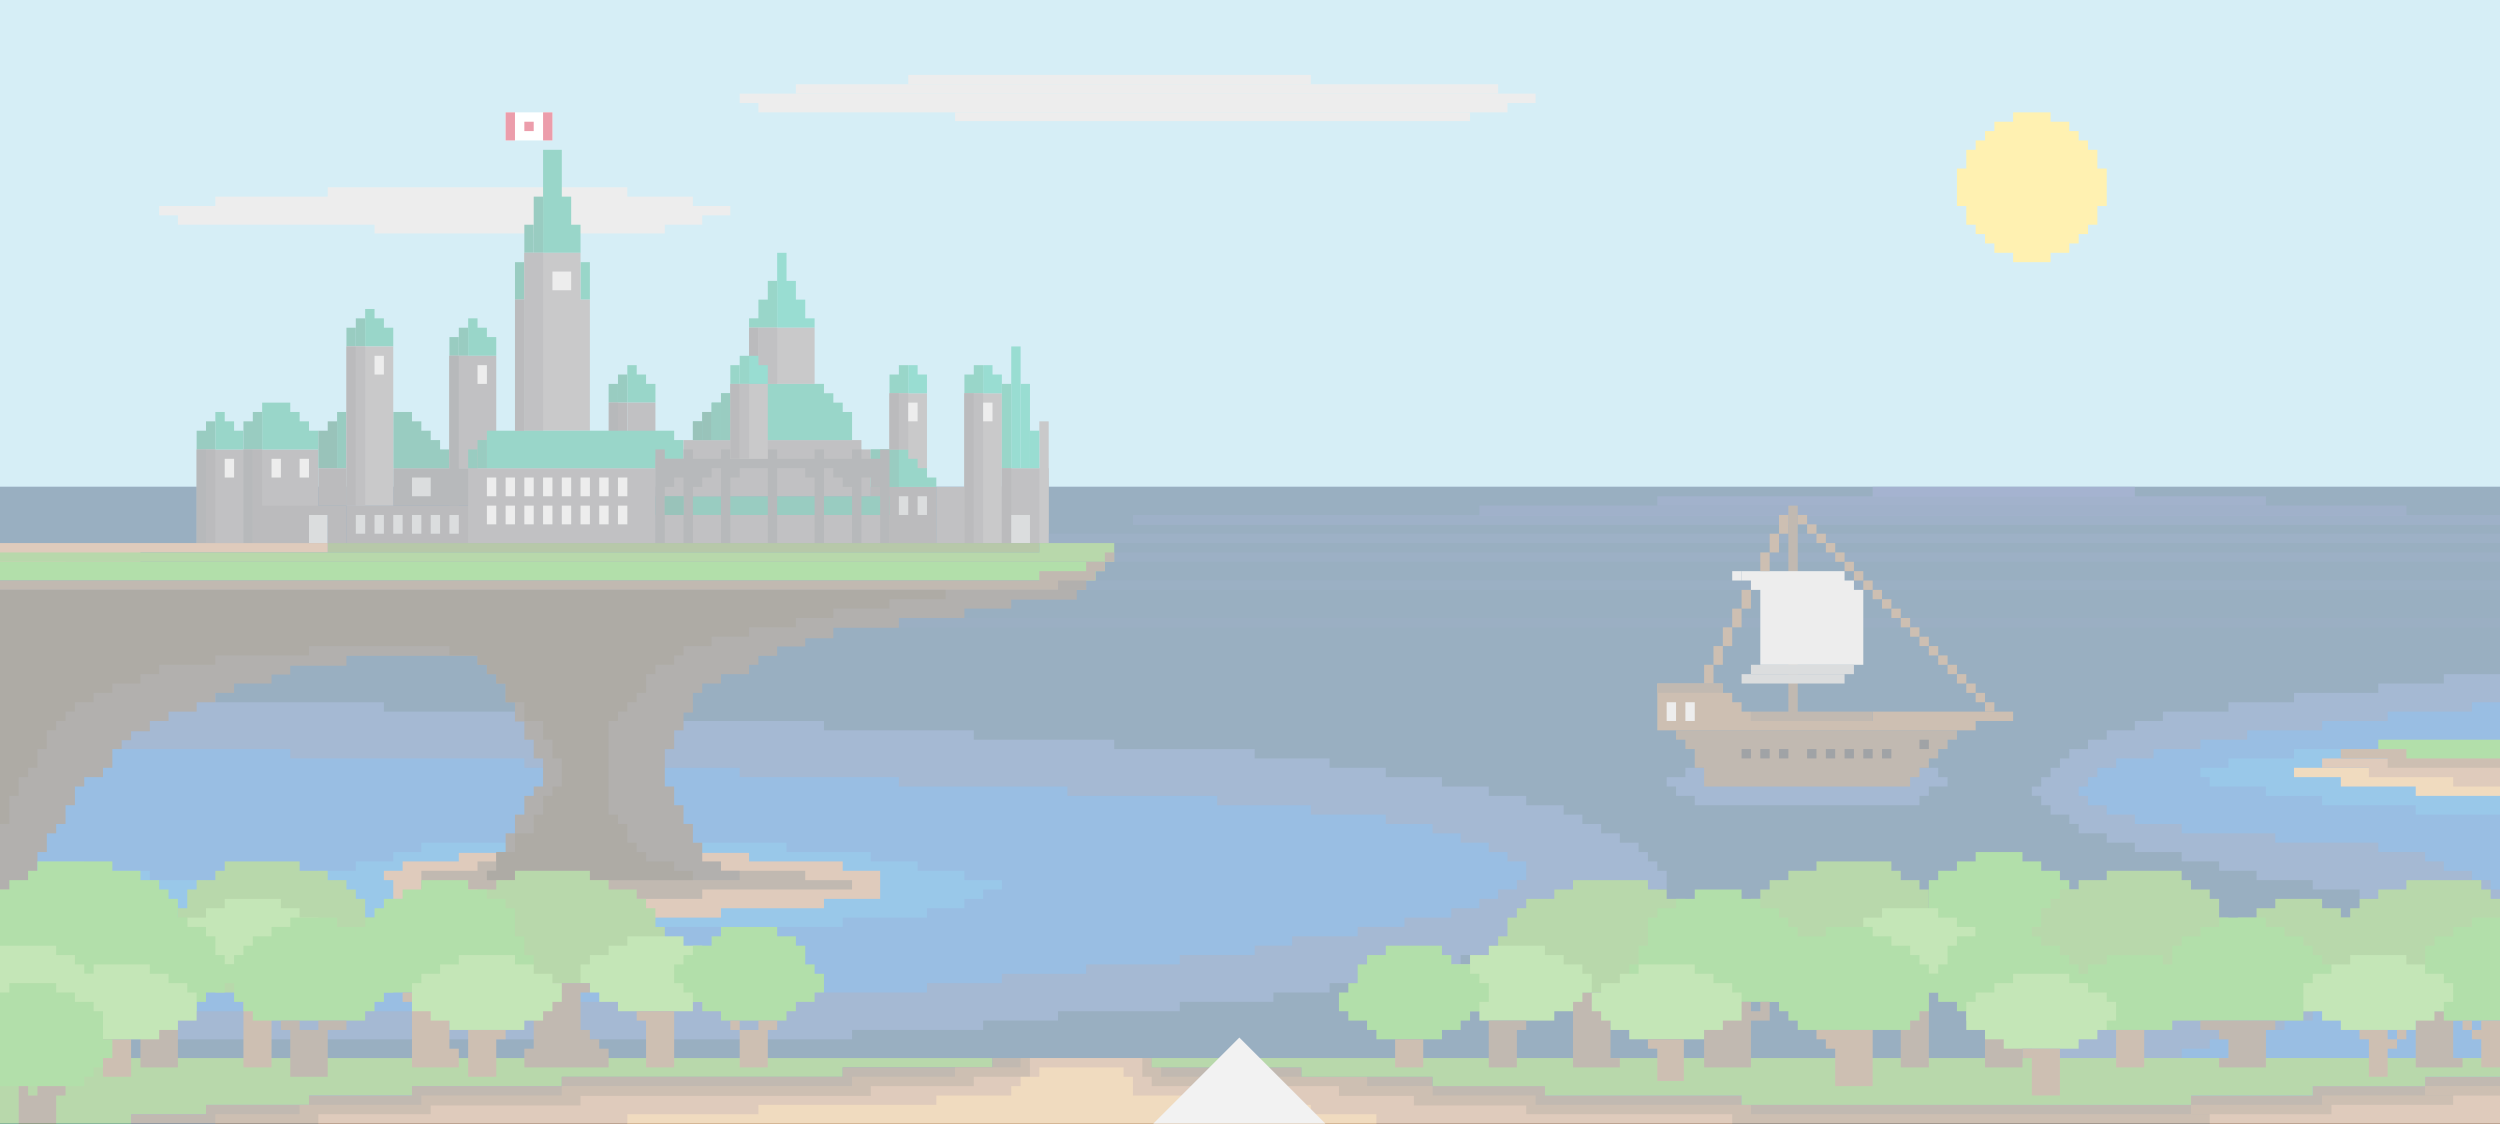 <?xml version="1.0" encoding="utf-8"?>
<!-- Generator: Adobe Illustrator 19.2.1, SVG Export Plug-In . SVG Version: 6.00 Build 0)  -->
<svg version="1.1" id="Layer_1" xmlns="http://www.w3.org/2000/svg" xmlns:xlink="http://www.w3.org/1999/xlink" x="0px" y="0px"
	 viewBox="0 0 2403 1080" style="enable-background:new 0 0 2403 1080;" xml:space="preserve">
<rect x="0" y="0" width="2403" height="1080" fill="#808080" stroke="none"/>
<style type="text/css">
	.st0{display:none;opacity:0.7;}
	.st1{fill:#98D5E9;}
	.st2{fill:#D1D3D3;}
	.st3{fill:#005CB9;}
	.st4{fill:#1D4F90;}
	.st5{fill:#0075C9;}
	.st6{fill:#003764;}
	.st7{fill:#B07C57;}
	.st8{fill:#65513C;}
	.st9{fill:#55565A;}
	.st10{fill:#646569;}
	.st11{fill:#77777A;}
	.st12{fill:#4B4F54;}
	.st13{fill:#008065;}
	.st14{fill:#009877;}
	.st15{fill:#00A98F;}
	.st16{fill:#006852;}
	.st17{fill:#A4A9AD;}
	.st18{fill:#4A7628;}
	.st19{fill:#3FAE2A;}
	.st20{fill:#4E9D2D;}
	.st21{fill:#3E3935;}
	.st22{fill:#342E1F;}
	.st23{fill:#D9A460;}
	.st24{fill:#83603F;}
	.st25{fill:#FFFFFF;}
	.st26{fill:#CF0A2C;}
	.st27{opacity:0.35;fill:#1E428A;enable-background:new    ;}
	.st28{opacity:0.25;fill:#1E428A;enable-background:new    ;}
	.st29{opacity:0.2;fill:#1E428A;enable-background:new    ;}
	.st30{opacity:0.15;fill:#1E428A;enable-background:new    ;}
	.st31{opacity:0.45;fill:#1E428A;enable-background:new    ;}
	.st32{opacity:0.6;fill:#1E428A;enable-background:new    ;}
	.st33{opacity:0.75;fill:#1E428A;enable-background:new    ;}
	.st34{fill:#1E428A;}
	.st35{fill:#111820;}
	.st36{fill:#FEDD3D;}
	.st37{fill:#6CC04A;}
	.st38{opacity:0.6;fill:#FFFFFF;enable-background:new    ;}
	.st39{display:none;fill:url(#SVGID_1_);}
	.st40{fill:#F2F2F2;}
</style>
<g id="Layer_2" class="st0">
</g>
<g id="Mid_ground">
	<rect class="st1" width="2403" height="468"/>
	<polygon class="st2" points="666,198 666,189 603,189 603,180 315,180 315,189 207,189 207,198 153,198 153,207 171,207 171,216 
		360,216 360,224.4 639,224.4 639,216 675,216 675,207 702,207 702,198 	"/>
	<rect y="468" class="st3" width="2403" height="612"/>
	<polygon class="st4" points="0,468 0,648 108,648 108,711 117,711 117,720 279,720 279,729 504,729 504,738 711,738 711,747 
		864,747 864,756 1026,756 1026,765 1170,765 1170,774 1260,774 1260,783 1332,783 1332,792 1377,792 1377,801 1404,801 1404,810 
		1431,810 1431,819 1449,819 1449,828 1467,828 1467,837 1467,837 1467,846 1458,846 1458,855 1440,855 1440,864 1422,864 1422,873 
		1395,873 1395,882 1350,882 1350,891 1305,891 1305,900 1242,900 1242,909 1206,909 1206,918 1134,918 1134,927 1044,927 1044,936 
		963,936 963,945 891,945 891,954 702,954 702,963 468,963 468,972 65.1,972 36,1026 945,1026 945,1035 945,1044 945,1053 945,1062 
		945,1071 1116,1071 1125,1071 1701,1071 1917,1071 1917,1062 1953,1062 1953,1053 1989,1053 1989,1044 2025,1044 2025,1035 
		2052,1035 2052,1026 2079,1026 2079,1017 2097,1017 2097,1008 2106,1008 2124,1008 2124,999 2133,999 2160,999 2160,990 2196,990 
		2196,981 2223,981 2223,972 2268,972 2268,963 2295,963 2295,954 2322,954 2322,945 2349,945 2349,936 2358,936 2385,936 2385,927 
		2403,927 2403,891 2403,882 2403,873 2403,855 2394,855 2394,846 2376,846 2376,837 2349,837 2349,828 2331,828 2331,819 2286,819 
		2286,810 2187,810 2187,801 2097,801 2097,792 2052,792 2052,783 2025,783 2025,774 2007,774 2007,765 1998,765 1998,756 2007,756 
		2007,747 2016,747 2016,738 2034,738 2034,729 2070,729 2070,720 2115,720 2115,711 2160,711 2160,702 2232,702 2232,693 2295,693 
		2295,684 2376,684 2376,675 2403,675 2403,666 2403,657 2403,648 2403,468 	"/>
	<polygon class="st5" points="927,846 927,837 882,837 882,828 837,828 837,819 756,819 756,810 405,810 405,819 378,819 378,828 
		342,828 342,837 306,837 306,846 252,846 252,855 198,855 198,846 144,846 144,837 81,837 81,828 18,828 18,837 72,837 72,846 
		126,846 126,855 153,855 153,864 144,864 144,873 117,873 117,882 0,882 0,891 -9,891 -9,900 108,900 108,891 162,891 162,882 
		216,882 216,873 279,873 279,882 360,882 360,891 810,891 810,882 891,882 891,873 927,873 927,864 945,864 945,855 963,855 
		963,846 	"/>
	<polygon class="st6" points="2286,468 1836,468 756,468 675,468 0,468 0,639 216,639 216,648 207,648 207,666 207,666 207,675 
		369,675 369,684 567,684 567,693 792,693 792,702 936,702 936,711 1071,711 1071,720 1206,720 1206,729 1278,729 1278,738 
		1332,738 1332,747 1386,747 1386,756 1431,756 1431,765 1467,765 1467,774 1503,774 1503,783 1521,783 1521,792 1539,792 1539,801 
		1557,801 1557,810 1575,810 1575,819 1584,819 1584,828 1593,828 1593,837 1602,837 1602,855 1593,855 1593,864 1584,864 1584,873 
		1557,873 1557,882 1548,882 1521,882 1521,891 1512,891 1494,891 1494,900 1458,900 1458,909 1431,909 1431,918 1404,918 1404,927 
		1368,927 1368,936 1341,936 1341,945 1278,945 1278,954 1224,954 1224,963 1134,963 1134,972 1017,972 1017,981 945,981 945,990 
		819,990 819,999 0,999 0,1044 1800,1044 1818,1044 1872,1044 1872,1035 1899,1035 1899,1026 1926,1026 1926,1017 1944,1017 
		1944,1008 1953,1008 1953,999 1980,999 1980,990 2007,990 2007,981 2043,981 2043,972 2070,972 2070,963 2106,963 2106,954 
		2160,954 2160,945 2187,945 2187,936 2214,936 2214,927 2259,927 2259,918 2286,918 2286,909 2322,909 2322,900 2340,900 2340,882 
		2313,882 2313,873 2286,873 2286,864 2268,864 2268,855 2223,855 2223,846 2169,846 2169,837 2133,837 2133,828 2097,828 2097,819 
		2052,819 2052,810 2025,810 2025,801 1998,801 1998,792 1989,792 1989,783 1971,783 1971,774 1962,774 1962,765 1953,765 1953,756 
		1962,756 1962,747 1971,747 1971,738 1980,738 1980,729 1989,729 1989,720 2007,720 2007,711 2025,711 2025,702 2052,702 2052,693 
		2079,693 2079,684 2142,684 2142,675 2205,675 2205,666 2286,666 2286,657 2349,657 2349,648 2403,648 2403,468 	"/>
	<polygon class="st7" points="810,837 810,828 720,828 720,819.8 441,819.8 441,828 387,828 387,837 369,837 369,846 378,846 
		378,864 396,864 396,873 450,873 450,882 693,882 693,873 792,873 792,864 846,864 846,837 	"/>
	<polygon class="st7" points="126,855 126,846 72,846 72,837 36,837 0,855 0,864 0,873 0,882 117,882 117,873 144,873 144,864 
		153,864 153,855 	"/>
	<polygon class="st8" points="54,854.7 54,846 36,846 36,854.7 0,854.7 0,864 0,873 72,873 72,864 108,864 108,854.7 	"/>
	<polygon class="st8" points="774,837 477,837 477,828 459,828 459,837 405,837 405,855 459,855 459,864 675,864 675,855 819,855 
		819,846 774,846 	"/>
	<g>
		<rect x="837" y="468" class="st9" width="63" height="54"/>
		<rect x="900" y="468" class="st10" width="63" height="54"/>
		<rect x="927" y="378" class="st11" width="36" height="144"/>
		<rect x="963" y="450" class="st10" width="45" height="72"/>
		<rect x="999" y="405" class="st11" width="9" height="117"/>
		<rect x="630" y="495" class="st10" width="225" height="27"/>
		<rect x="378" y="450" class="st12" width="81" height="36"/>
		<rect x="630" y="477" class="st13" width="225" height="18"/>
		<rect x="630" y="495" class="st10" width="63" height="27"/>
		<rect x="630" y="450" class="st10" width="63" height="27"/>
		<rect x="189" y="432" class="st10" width="117" height="90"/>
		<polygon class="st14" points="621,369 621,360 612,360 612,351 603,351 603,387 612,387 621,387 630,387 630,369 		"/>
		<rect x="594" y="360" class="st13" width="9" height="27"/>
		<rect x="585" y="369" class="st13" width="9" height="18"/>
		<polygon class="st15" points="774,306 774,288 765,288 765,270 756,270 756,243 747,243 747,315 756,315 765,315 774,315 783,315 
			783,306 		"/>
		<polygon class="st14" points="738,270 738,288 729,288 729,306 720,306 720,315 729,315 738,315 747,315 747,270 		"/>
		<rect x="585" y="387" class="st9" width="18" height="36"/>
		<rect x="603" y="387" class="st10" width="27" height="36"/>
		<rect x="585.8" y="387" class="st12" width="8.3" height="36"/>
		<polygon class="st14" points="549,216 549,189 540,189 540,144 522,144 522,243 540,243 542,243 549,243 558,243 558,216 		"/>
		<rect x="513" y="189" class="st13" width="9" height="54"/>
		<rect x="504" y="216" class="st13" width="9" height="27"/>
		<rect x="495" y="252" class="st13" width="9" height="36"/>
		<rect x="558" y="252" class="st14" width="9" height="36"/>
		<rect x="495" y="288" class="st9" width="9" height="126"/>
		<polygon class="st11" points="558,288 558,243 504,243 504,414 558,414 567,414 567,288 		"/>
		<rect x="504" y="243" class="st10" width="18" height="171"/>
		<rect x="531" y="261" class="st2" width="18" height="18"/>
		<polygon class="st14" points="468,324 468,315 459,315 459,306 450,306 450,342 459,342 468,342 477,342 477,324 		"/>
		<rect x="441" y="315" class="st13" width="9" height="27"/>
		<rect x="432" y="324" class="st13" width="9" height="18"/>
		<polygon class="st14" points="369,315 369,306 360,306 360,297 351,297 351,333 360,333 369,333 378,333 378,315 		"/>
		<rect x="342" y="306" class="st13" width="9" height="27"/>
		<rect x="333" y="315" class="st13" width="9" height="18"/>
		<polygon class="st14" points="225,414 225,405 216,405 216,396 207,396 207,432 216,432 225,432 234,432 234,414 		"/>
		<polygon class="st13" points="198,405 198,414 189,414 189,432 198,432 207,432 207,405 		"/>
		<polygon class="st14" points="297,414 297,405 288,405 288,396 279,396 279,387 252,387 252,432 279,432 288,432 297,432 306,432 
			306,414 		"/>
		<polygon class="st13" points="243,396 243,405 234,405 234,432 243,432 252,432 252,396 		"/>
		<polygon class="st13" points="423,432 423,423 414,423 414,414 405,414 405,405 396,405 396,396 378,396 378,450 396,450 405,450 
			414,450 423,450 432,450 432,432 		"/>
		<rect x="324" y="396" class="st13" width="9" height="54"/>
		<polygon class="st16" points="315,405 315,414 306,414 306,450 315,450 324,450 324,405 		"/>
		<rect x="432" y="342" class="st9" width="18" height="108"/>
		<rect x="333" y="486" class="st9" width="198" height="36"/>
		<rect x="432" y="342" class="st10" width="45" height="108"/>
		<rect x="450" y="450" class="st10" width="180" height="72"/>
		<rect x="459" y="423" class="st13" width="9" height="27"/>
		<polygon class="st14" points="648,423 648,414 468,414 468,450 648,450 657,450 657,423 		"/>
		<rect x="450" y="432" class="st13" width="9" height="18"/>
		<rect x="495" y="288" class="st9" width="9" height="126"/>
		<rect x="432" y="342" class="st12" width="9" height="144"/>
		<rect x="468" y="459" class="st2" width="9" height="18"/>
		<rect x="468" y="486" class="st2" width="9" height="18"/>
		<rect x="486" y="459" class="st2" width="9" height="18"/>
		<rect x="486" y="486" class="st2" width="9" height="18"/>
		<rect x="504" y="459" class="st2" width="9" height="18"/>
		<rect x="504" y="486" class="st2" width="9" height="18"/>
		<rect x="522" y="459" class="st2" width="9" height="18"/>
		<rect x="522" y="486" class="st2" width="9" height="18"/>
		<rect x="540" y="459" class="st2" width="9" height="18"/>
		<rect x="540" y="486" class="st2" width="9" height="18"/>
		<rect x="558" y="459" class="st2" width="9" height="18"/>
		<rect x="558" y="486" class="st2" width="9" height="18"/>
		<rect x="342" y="495" class="st17" width="9" height="18"/>
		<rect x="360" y="495" class="st17" width="9" height="18"/>
		<rect x="378" y="495" class="st17" width="9" height="18"/>
		<rect x="396" y="495" class="st17" width="9" height="18"/>
		<rect x="414" y="495" class="st17" width="9" height="18"/>
		<rect x="432" y="495" class="st17" width="9" height="18"/>
		<rect x="576" y="459" class="st2" width="9" height="18"/>
		<rect x="576" y="486" class="st2" width="9" height="18"/>
		<rect x="594" y="459" class="st2" width="9" height="18"/>
		<rect x="594" y="486" class="st2" width="9" height="18"/>
		<rect x="333" y="333" class="st11" width="45" height="153"/>
		<rect x="342" y="333" class="st10" width="9" height="153"/>
		<rect x="333" y="333" class="st9" width="9" height="153"/>
		<rect x="396" y="459" class="st17" width="18" height="18"/>
		<rect x="306" y="450" class="st9" width="27" height="36"/>
		<rect x="855" y="378" class="st11" width="36" height="81"/>
		<rect x="297" y="495" class="st17" width="18" height="27"/>
		<rect x="234" y="432" class="st12" width="9" height="90"/>
		<polygon class="st10" points="828,432 828,423 657,423 657,441 630,441 630,477 837,477 837,432 		"/>
		<polygon class="st9" points="315,486 297,486 252,486 252,432 243,432 243,522 252,522 297,522 297,495 315,495 315,522 333,522 
			333,486 		"/>
		<polygon class="st14" points="891,459 891,450 882,450 882,441 873,441 873,432 837,432 837,468 873,468 882,468 891,468 900,468 
			900,459 		"/>
		<rect x="837" y="432" class="st13" width="27" height="36"/>
		<rect x="189" y="432" class="st12" width="9" height="90"/>
		<rect x="198" y="432" class="st9" width="9" height="90"/>
		<polygon class="st12" points="846,432 846,441 828,441 828,432 819,432 819,441 792,441 792,432 783,432 783,441 747,441 747,432 
			738,432 738,441 702,441 702,432 693,432 693,441 666,441 666,432 657,432 657,441 639,441 639,432 630,432 630,441 630,450 
			630,522 639,522 639,468 648,468 648,459 657,459 657,522 666,522 666,468 675,468 675,459 684,459 684,450 693,450 693,522 
			702,522 702,459 711,459 711,450 738,450 738,522 747,522 747,450 774,450 774,459 783,459 783,522 792,522 792,450 801,450 
			801,459 810,459 810,468 819,468 819,522 828,522 828,459 837,459 837,468 846,468 846,522 855,522 855,450 855,441 855,432 		"/>
		<polygon class="st14" points="810,396 810,387 801,387 801,378 792,378 792,369 702,369 702,378 693,378 693,387 684,387 684,396 
			675,396 675,405 666,405 666,423 819,423 819,405 819,396 		"/>
		<rect x="666" y="405" class="st16" width="9" height="18"/>
		<rect x="675" y="396" class="st16" width="9" height="27"/>
		<rect x="684" y="387" class="st13" width="9" height="36"/>
		<rect x="693" y="378" class="st13" width="9" height="45"/>
		<rect x="639" y="477" class="st16" width="18" height="18"/>
		<rect x="702" y="369" class="st11" width="36" height="72"/>
		<rect x="720" y="315" class="st11" width="63" height="54"/>
		<rect x="720" y="315" class="st9" width="9" height="54"/>
		<rect x="729" y="315" class="st10" width="18" height="54"/>
		<polygon class="st15" points="729,351 729,342 720,342 720,351 720,369 738,369 738,351 		"/>
		<rect x="702" y="351" class="st14" width="9" height="18"/>
		<rect x="711" y="342" class="st14" width="9" height="27"/>
		<polygon class="st15" points="882,360 882,351 873,351 873,360 873,378 891,378 891,360 		"/>
		<polygon class="st14" points="864,351 864,360 855,360 855,378 864,378 873,378 873,351 		"/>
		<polygon class="st15" points="954,360 954,351 945,351 945,360 945,378 963,378 963,360 		"/>
		<polygon class="st14" points="936,351 936,360 927,360 927,378 936,378 945,378 945,351 		"/>
		<rect x="990" y="414" class="st15" width="9" height="36"/>
		<rect x="981" y="369" class="st15" width="9" height="81"/>
		<rect x="972" y="333" class="st15" width="9" height="117"/>
		<rect x="963" y="369" class="st14" width="9" height="81"/>
		<rect x="963" y="450" class="st9" width="9" height="72"/>
		<rect x="855" y="378" class="st10" width="18" height="54"/>
		<rect x="855" y="378" class="st9" width="9" height="54"/>
		<rect x="927" y="378" class="st10" width="18" height="144"/>
		<rect x="927" y="378" class="st9" width="9" height="144"/>
		<rect x="972" y="495" class="st17" width="18" height="27"/>
		<rect x="261" y="441" class="st2" width="9" height="18"/>
		<rect x="360" y="342" class="st2" width="9" height="18"/>
		<rect x="459" y="351" class="st2" width="9" height="18"/>
		<rect x="288" y="441" class="st2" width="9" height="18"/>
		<rect x="216" y="441" class="st2" width="9" height="18"/>
		<rect x="711" y="369" class="st10" width="9" height="72"/>
		<rect x="702" y="369" class="st9" width="9" height="72"/>
		<rect x="945" y="387" class="st2" width="9" height="18"/>
		<rect x="873" y="387" class="st2" width="9" height="18"/>
		<rect x="882" y="477" class="st17" width="9" height="18"/>
		<rect x="864" y="477" class="st17" width="9" height="18"/>
	</g>
	<rect x="315" y="522" class="st18" width="684" height="9"/>
	<polygon class="st7" points="0,522 0,531 0,540 0,549 63,549 63,540 135,540 135,531 315,531 315,522 	"/>
	<polygon class="st19" points="0,540 0,549 0,558 1053,558 1053,549 1062,549 1062,540 	"/>
	<polygon class="st20" points="999,522 999,531 0,531 0,540 1071,540 1071,531 1071,522 	"/>
	<polygon class="st8" points="1044,540 1044,549 999,549 999,558 0,558 0,567 1044,567 1044,558 1053,558 1053,549 1062,549 
		1062,540 	"/>
	<rect x="1062" y="531" class="st8" width="9" height="9"/>
	<polygon class="st21" points="1017,558 1017,567 0,567 0,576 0,576.4 0,585 0,594 0,603 0,603.4 0,612 0,613.5 0,621 0,621.4 
		0,630 0,630.4 0,639 0,639.9 0,648 0,648.4 0,657 0,666 0,675 0,684 0,693 0,702 0,702.9 0,711 0,711.5 0,720 0,738 0,747 
		-0.3,747 -0.3,756 0,756 0,765 0,774 0,792 0,801 0,819 0,855 36,855 36,819 45,819 45,801 54,801 54,792 63,792 63,774 72,774 
		72,756 81,756 81,747 99,747 99,738 108,738 108,720 117,720 117,711.5 126,711.5 126,702.9 144,702.9 144,693 162,693 162,684 
		189,684 189,675 207,675 207,666 225,666 225,657 261,657 261,648.4 279,648.4 279,639.9 333,639.9 333,630.4 459,630.4 459,639 
		468,639 468,648 477,648 477,657 486,657 486,666 486,675 495,675 495,684 495,684.9 495,693.5 504,693.5 504,702 504,711 513,711 
		513,720 513,729 522,729 522,738 522,747 522,756 513,756 513,765 504,765 504,774 504,783 495,783 495,792 495,801 486,801 
		486,810 486,819 477,819 477,828 477,837 468,837 468,846 711,846 711,837 693,837 693,828 675,828 675,819 675,810 666,810 
		666,801 666,792 657,792 657,783 657,774 648,774 648,765 648,756 639,756 639,747 639,738 639,729 639,720 648,720 648,711 
		648,702 657,702 657,693.5 657,693 657,684.9 666,684.9 666,675 666,666 675,666 675,657 693,657 693,648 720,648 720,639 729,639 
		729,630.4 747,630.4 747,621.4 774,621.4 774,613.5 801,613.5 801,603.4 864,603.4 864,594 927,594 927,585 972,585 972,576.4 
		1035,576.4 1035,567 1044,567 1044,558 	"/>
	<polygon class="st22" points="0,567 0,576 0,585 0,594 0,603 0,612 0,621 0,630 0,639 0,648 0,657 0,666 0,675 0,684 0,693 
		0,699.7 0,702 0,711 0,720 0,738 0,747 0,765 0,792 9,792 9,765 18,765 18,747 27,747 27,738 36,738 36,720 45,720 45,702 54,702 
		54,693 63,693 63,684 72,684 72,675 90,675 90,666 108,666 108,657 135,657 135,648 153,648 153,639 207,639 207,630 297,630 
		297,621 432,621 432,630 459,630 459,639 468,639 468,648 477,648 477,657 486,657 486,675 504,675 504,693 522,693 522,711 
		531,711 531,729 540,729 540,756 531,756 531,765 522,765 522,783 513,783 513,801 495,801 495,819 477,819 477,837 468,837 
		468,846 666,846 666,837 648,837 648,828 621,828 621,819 612,819 612,810 603,810 603,792 594,792 594,783 585,783 585,693 
		594,693 594,684 603,684 603,675 612,675 612,666 621,666 621,648 630,648 630,639 648,639 648,630 657,630 657,621 684,621 
		684,612 720,612 720,603 765,603 765,594 801,594 801,585 855,585 855,576 909,576 909,567 	"/>
	<polygon class="st5" points="2205,720 2205,729 2142,729 2142,738 2115,738 2115,747 2124,747 2124,756 2178,756 2178,765 
		2232,765 2232,774 2322,774 2322,783 2403,783 2403,747 2403,738 2403,729 2412,729 2412,720 	"/>
	<polygon class="st23" points="2205,738 2205,747 2250,747 2250,756 2322,756 2322,765 2403,765 2403,756 2403,747 2403,738 	"/>
	<polygon class="st7" points="2232,729 2232,738 2277,738 2277,747 2358,747 2358,756 2403,756 2403,747 2403,738 2403,729 	"/>
	<polygon class="st24" points="2250,720 2250,729 2295,729 2295,738 2403,738 2403,729 2403,720 	"/>
	<polygon class="st19" points="2286,711 2286,720 2313,720 2313,729 2403,729 2403,720 2403,711 	"/>
	<rect x="486" y="108" class="st25" width="45" height="27"/>
	<rect x="486" y="108" class="st26" width="9" height="27"/>
	<rect x="522" y="108" class="st26" width="9" height="27"/>
	<polygon class="st4" points="1863,747 1863,738 1620,738 1620,747 1602,747 1602,756 1611,756 1611,765 1629,765 1629,774 
		1845,774 1845,765 1854,765 1854,756 1872,756 1872,747 	"/>
	<rect x="504" y="117" class="st26" width="9" height="9"/>
	<polygon class="st8" points="1611,702 1611,711 1620,711 1620,720 1629,720 1629,729 1629,738 1638,738 1638,747 1638,756 
		1836,756 1836,747 1845,747 1845,738 1854,738 1854,729 1863,729 1863,720 1872,720 1872,711 1881,711 1881,702 	"/>
	<polygon class="st24" points="1800,684 1800,693 1683,693 1683,684 1674,684 1674,675 1665,675 1665,666 1656,666 1656,657 
		1593,657 1593,684 1593,693 1593,693 1593,702 1899,702 1899,693 1935,693 1935,684 	"/>
	<rect x="1908" y="675" class="st24" width="9" height="9"/>
	<rect x="1899" y="666" class="st24" width="9" height="9"/>
	<rect x="1890" y="657" class="st24" width="9" height="9"/>
	<rect x="1881" y="648" class="st24" width="9" height="9"/>
	<rect x="1872" y="639" class="st24" width="9" height="9"/>
	<rect x="1863" y="630" class="st24" width="9" height="9"/>
	<rect x="1854" y="621" class="st24" width="9" height="9"/>
	<rect x="1008" y="513" class="st27" width="1395" height="9"/>
	<rect x="1071" y="531" class="st28" width="1332" height="9"/>
	<rect x="1044" y="558" class="st29" width="1359" height="9.2"/>
	<rect x="864" y="594" class="st30" width="1539" height="9.2"/>
	<rect x="1089" y="495" class="st31" width="1314" height="9.6"/>
	<rect x="1845" y="612" class="st24" width="9" height="9"/>
	<rect x="1836" y="603" class="st24" width="9" height="9"/>
	<rect x="1827" y="594" class="st24" width="9" height="9"/>
	<rect x="1818" y="585" class="st24" width="9" height="9"/>
	<rect x="1809" y="576" class="st24" width="9" height="9"/>
	<rect x="1800" y="567" class="st24" width="9" height="9"/>
	<rect x="1791" y="558" class="st24" width="9" height="9"/>
	<rect x="1422" y="486" class="st32" width="891" height="9.6"/>
	<rect x="1593" y="477" class="st33" width="585" height="9"/>
	<rect x="1800" y="468" class="st34" width="252" height="9.6"/>
	<rect x="1782" y="549" class="st24" width="9" height="9"/>
	<rect x="1773" y="540" class="st24" width="9" height="9"/>
	<rect x="1719" y="486" class="st8" width="9" height="207"/>
	<polygon class="st2" points="1782,567 1782,558 1773,558 1773,549 1674,549 1674,558 1683,558 1683,567 1692,567 1692,576 
		1692,585 1692,594 1692,603 1692,612 1692,621 1692,630 1692,639 1791,639 1791,630 1791,621 1791,612 1791,603 1791,594 1791,585 
		1791,576 1791,567 	"/>
	<rect x="1683" y="639" class="st17" width="99" height="9"/>
	<rect x="1674" y="648" class="st17" width="99" height="9"/>
	<rect x="1764" y="531" class="st24" width="9" height="9"/>
	<rect x="1755" y="522" class="st24" width="9" height="9"/>
	<rect x="1746" y="513" class="st24" width="9" height="9"/>
	<rect x="1737" y="504" class="st24" width="9" height="9"/>
	<rect x="1728" y="495" class="st24" width="9" height="9"/>
	<rect x="1638" y="639" class="st24" width="9" height="18"/>
	<rect x="1647" y="621" class="st24" width="9" height="18"/>
	<rect x="1656" y="603" class="st24" width="9" height="18"/>
	<rect x="1665" y="585" class="st24" width="9" height="18"/>
	<rect x="1665" y="549" class="st2" width="9" height="9"/>
	<rect x="1674" y="567" class="st24" width="9" height="18"/>
	<rect x="1692" y="531" class="st24" width="9" height="18"/>
	<rect x="1701" y="513" class="st24" width="9" height="18"/>
	<rect x="1710" y="495" class="st24" width="9" height="18"/>
	<rect x="1602" y="675" class="st2" width="9" height="18"/>
	<rect x="1620" y="675" class="st2" width="9" height="18"/>
	<rect x="1674" y="720" class="st35" width="9" height="9"/>
	<rect x="1692" y="720" class="st35" width="9" height="9"/>
	<rect x="1710" y="720" class="st35" width="9" height="9"/>
	<rect x="1737" y="720" class="st35" width="9" height="9"/>
	<rect x="1755" y="720" class="st35" width="9" height="9"/>
	<rect x="1773" y="720" class="st35" width="9" height="9"/>
	<rect x="1791" y="720" class="st35" width="9" height="9"/>
	<rect x="1809" y="720" class="st35" width="9" height="9"/>
	<rect x="1845" y="711" class="st35" width="9" height="9"/>
	<rect x="1593" y="657" class="st8" width="63" height="9"/>
	<rect x="1683" y="684" class="st8" width="117" height="9"/>
	<polygon class="st36" points="2016,162 2016,153 2016,144 2007,144 2007,135 1998,135 1998,126 1989,126 1989,117 1971,117 
		1971,108 1935,108 1935,117 1917,117 1917,126 1908,126 1908,135 1899,135 1899,144 1890,144 1890,153 1890,162 1881,162 1881,171 
		1881,180 1881,189 1881,198 1890,198 1890,207 1890,216 1899,216 1899,225 1908,225 1908,234 1917,234 1917,243 1935,243 1935,252 
		1971,252 1971,243 1989,243 1989,234 1998,234 1998,225 2007,225 2007,216 2016,216 2016,207 2016,198 2025,198 2025,189 2025,180 
		2025,171 2025,162 	"/>
	<rect x="873" y="72" class="st2" width="387" height="9"/>
	<rect x="765" y="81" class="st2" width="675" height="9"/>
	<rect x="711" y="90" class="st2" width="765" height="9"/>
	<rect x="729" y="99" class="st2" width="720" height="9"/>
	<rect x="918" y="108" class="st2" width="495" height="8.4"/>
</g>
<g id="Fore_ground">
	<polygon class="st20" points="360,900 360,891 360,882 351,882 351,873 351,864 342,864 342,855 333,855 333,846 315,846 315,837 
		288,837 288,828 216,828 216,837 207,837 207,846 189,846 189,855 180,855 180,864 180,873 171,873 171,882 171,891 171,900 
		180,900 180,909 180,918 189,918 189,927 189,936 189,945 207,945 207,954 324,954 324,945 351,945 351,936 360,936 360,927 
		360,918 369,918 369,909 369,900 	"/>
	<polygon class="st20" points="630,891 630,882 630,873 621,873 621,864 612,864 612,855 585,855 585,846 567,846 567,837 495,837 
		495,846 477,846 477,855 459,855 459,864 441,864 441,873 432,873 432,882 432,891 423,891 423,900 432,900 432,909 441,909 
		441,918 450,918 450,927 459,927 459,936 477,936 477,945 576,945 576,936 594,936 594,927 603,927 603,918 630,918 630,909 
		639,909 639,900 639,891 	"/>
	<polygon class="st37" points="693,927 693,918 675,918 675,909 657,909 657,900 603,900 603,909 585,909 585,918 567,918 567,927 
		558,927 558,936 558,945 567,945 567,954 576,954 576,963 594,963 594,972 666,972 666,963 684,963 684,954 702,954 702,945 
		702,936 702,927 	"/>
	<polygon class="st19" points="504,918 504,909 504,900 495,900 495,891 495,882 495,873 486,873 486,864 468,864 468,855 450,855 
		450,846 405,846 405,855 387,855 387,864 369,864 369,873 360,873 360,882 351,882 351,891 342,891 342,900 342,909 333,909 
		333,918 333,927 342,927 342,936 351,936 351,945 369,945 369,954 486,954 486,945 504,945 504,936 513,936 513,927 513,918 	"/>
	<polygon class="st19" points="180,900 180,891 180,882 171,882 171,873 171,864 162,864 162,855 153,855 153,846 135,846 135,837 
		108,837 108,828 36,828 36,837 27,837 27,846 9,846 9,855 0,855 0,864 0,873 -9,873 -9,882 -9,891 -9,900 0,900 0,909 0,918 9,918 
		9,927 9,936 9,945 27,945 27,954 144,954 144,945 171,945 171,936 180,936 180,927 180,918 189,918 189,909 189,900 	"/>
	<polygon class="st37" points="306,891 306,882 288,882 288,873 270,873 270,864 216,864 216,873 198,873 198,882 180,882 180,891 
		171,891 171,900 171,909 180,909 180,918 189,918 189,927 207,927 207,936 279,936 279,927 297,927 297,918 315,918 315,909 
		315,900 315,891 	"/>
	<polygon class="st37" points="90,936 90,927 72,927 72,918 54,918 54,909 0,909 0,918 -18,918 -18,927 -36,927 -36,936 -45,936 
		-45,945 -45,954 -36,954 -36,963 -27,963 -27,972 -9,972 -9,981 63,981 63,972 81,972 81,963 99,963 99,954 99,945 99,936 	"/>
	<polygon class="st19" points="783,936 783,927 774,927 774,918 774,909 765,909 765,900 747,900 747,891 693,891 693,900 684,900 
		684,909 666,909 666,918 657,918 657,927 648,927 648,936 648,945 657,945 657,954 666,954 666,963 675,963 675,972 693,972 
		693,981 756,981 756,972 765,972 765,963 783,963 783,954 792,954 792,945 792,936 	"/>
	<polygon class="st19" points="216,927 216,918 207,918 207,909 207,900 198,900 198,891 180,891 180,882 126,882 126,891 117,891 
		117,900 99,900 99,909 90,909 90,918 81,918 81,927 81,936 90,936 90,945 99,945 99,954 108,954 108,963 126,963 126,972 189,972 
		189,963 198,963 198,954 216,954 216,945 225,945 225,936 225,927 	"/>
	<polygon class="st20" points="954,1017 810,1017 684,1017 0,1017 0,1035 0,1053 0,1062 0,1071 0,1080 126,1080 126,1071 198,1071 
		198,1062 297,1062 297,1053 396,1053 396,1044 540,1044 540,1035 810,1035 810,1026 954,1026 	"/>
	<rect x="234" y="963" class="st24" width="27" height="63"/>
	<polygon class="st8" points="576,1008 576,999 567,999 567,990 558,990 558,954 567,954 567,945 558,945 513,945 513,1008 
		504,1008 504,1026 585,1026 585,1008 	"/>
	<rect x="135" y="963" class="st8" width="36" height="63"/>
	<polygon class="st19" points="369,936 369,927 369,918 369,909 360,909 360,900 342,900 342,891 324,891 324,882 279,882 279,891 
		261,891 261,900 243,900 243,909 234,909 234,918 225,918 225,927 216,927 216,936 216,945 225,945 225,954 225,963 234,963 
		234,972 243,972 243,981 351,981 351,972 360,972 360,963 369,963 369,954 378,954 378,945 378,936 	"/>
	<rect x="99" y="999" class="st24" width="27" height="36"/>
	<polygon class="st37" points="180,954 180,945 162,945 162,936 144,936 144,927 90,927 90,936 72,936 72,945 54,945 54,954 45,954 
		45,963 45,972 54,972 54,981 63,981 63,990 81,990 81,999 153,999 153,990 171,990 171,981 189,981 189,972 189,963 189,954 	"/>
	<polygon class="st19" points="99,999 99,990 99,981 99,972 90,972 90,963 72,963 72,954 54,954 54,945 9,945 9,954 -9,954 -9,963 
		-27,963 -27,972 -36,972 -36,981 -45,981 -45,990 -54,990 -54,999 -54,1008 -45,1008 -45,1017 -45,1026 -36,1026 -36,1035 
		-27,1035 -27,1044 81,1044 81,1035 90,1035 90,1026 99,1026 99,1017 108,1017 108,1008 108,999 	"/>
	<polygon class="st8" points="2331,1035 2331,1044 2223,1044 2223,1053 2106,1053 2106,1062 1674,1062 1674,1053 1485,1053 
		1485,1044 1377,1044 1377,1035 1251,1035 1251,1026 1107,1026 1107,1017 954,1017 954,1026 810,1026 810,1035 540,1035 540,1044 
		396,1044 396,1053 297,1053 297,1062 198,1062 198,1071 126,1071 126,1080 396,1080 414,1080 1152,1080 1485,1080 2403,1080 
		2403,1071 2403,1062 2403,1053 2403,1044 2403,1035 	"/>
	<polygon class="st24" points="1683,1071 1683,1062 1476,1062 1476,1053 1377,1053 1377,1044 1314,1044 1314,1035 1116,1035 
		1116,1026 1107,1026 1107,1017 981,1017 981,1026 918,1026 918,1035 819,1035 819,1044 540,1044 540,1053 405,1053 405,1062 
		288,1062 288,1071 207,1071 207,1080 2403,1080 2403,1071 	"/>
	<rect x="2106" y="1062" class="st24" width="297" height="9"/>
	<rect x="2232" y="1053" class="st24" width="171" height="9"/>
	<rect x="2331" y="1044" class="st24" width="72" height="9"/>
	<polygon class="st7" points="1467,1071 1467,1062.6 1359,1062.6 1359,1053.4 1287,1053.4 1287,1044 1107,1044 1107,1035 1098,1035 
		1098,1017 990,1017 990,1035 936,1035 936,1044 837,1044 837,1053.4 558,1053.4 558,1062.6 414,1062.6 414,1071 306,1071 306,1080 
		1665,1080 1665,1071 	"/>
	<polygon class="st7" points="2358,1053 2358,1062 2241,1062 2241,1071 2124,1071 2124,1080 2403,1080 2403,1071 2403,1062 
		2403,1053 	"/>
	<polygon class="st23" points="1260,1071 1260,1062 1161,1062 1161,1053 1089,1053 1089,1044 1089,1035 1080,1035 1080,1026 
		999,1026 999,1035 981,1035 981,1044 972,1044 972,1053 900,1053 900,1062 729,1062 729,1071 603,1071 603,1080 1323,1080 
		1323,1071 	"/>
	<polygon class="st20" points="1107,1017 1107,1026 1251,1026 1251,1035 1377,1035 1377,1044 1485,1044 1485,1053 1674,1053 
		1674,1062 2106,1062 2106,1053 2223,1053 2223,1044 2331,1044 2331,1035 2403,1035 2403,1026 2403,1017 	"/>
	<polygon class="st8" points="306,981 306,990 288,990 288,981 270,981 270,990 279,990 279,1035 315,1035 315,990 333,990 333,981 
			"/>
	<polygon class="st8" points="54,1044 36,1044 36,1053 27,1053 27,1044 18,1044 18,1080 54,1080 54,1053 63,1053 63,1044 	"/>
	<polygon class="st8" points="1557,972 1557,954 1512,954 1512,1026 1557,1026 1557,1017 1548,1017 1548,972 	"/>
	<g>
		<polygon class="st24" points="441,963 441,954 423,954 423,963 405,963 405,954 387,954 387,963 396,963 396,1026 441,1026 
			441,1008 432,1008 432,981 441,981 441,972 459,972 459,963 		"/>
		<rect x="459" y="954" class="st24" width="9" height="9"/>
	</g>
	<polygon class="st37" points="405,945 405,936 423,936 423,927 441,927 441,918 495,918 495,927 513,927 513,936 531,936 531,945 
		540,945 540,954 540,963 531,963 531,972 522,972 522,981 504,981 504,990 432,990 432,981 414,981 414,972 396,972 396,963 
		396,954 396,945 	"/>
	<polygon class="st20" points="1674,900 1674,891 1674,882 1683,882 1683,873 1683,864 1692,864 1692,855 1701,855 1701,846 
		1719,846 1719,837 1746,837 1746,828 1818,828 1818,837 1827,837 1827,846 1845,846 1845,855 1854,855 1854,864 1854,873 1863,873 
		1863,882 1863,891 1863,900 1854,900 1854,909 1854,918 1845,918 1845,927 1845,936 1845,945 1827,945 1827,954 1710,954 1710,945 
		1683,945 1683,936 1674,936 1674,927 1674,918 1665,918 1665,909 1665,900 	"/>
	<polygon class="st19" points="1854,873 1854,864 1854,855 1854,846 1863,846 1863,837 1881,837 1881,828 1899,828 1899,819 
		1944,819 1944,828 1962,828 1962,837 1980,837 1980,846 1989,846 1989,855 1998,855 1998,864 2007,864 2007,873 2007,882 1998,882 
		1998,891 1998,900 1989,900 1989,909 1980,909 1980,918 1872,918 1872,909 1863,909 1863,900 1854,900 1854,891 1845,891 1845,882 
		1845,873 	"/>
	<polygon class="st20" points="1449,900 1449,891 1449,882 1458,882 1458,873 1467,873 1467,864 1494,864 1494,855 1512,855 
		1512,846 1584,846 1584,855 1602,855 1602,864 1620,864 1620,873 1638,873 1638,882 1647,882 1647,891 1647,900 1656,900 1656,909 
		1647,909 1647,918 1638,918 1638,927 1629,927 1629,936 1620,936 1620,945 1602,945 1602,954 1503,954 1503,945 1485,945 1485,936 
		1476,936 1476,927 1449,927 1449,918 1440,918 1440,909 1440,900 	"/>
	<polygon class="st37" points="1395,936 1395,927 1413,927 1413,918 1431,918 1431,909 1485,909 1485,918 1503,918 1503,927 
		1521,927 1521,936 1530,936 1530,945 1530,954 1521,954 1521,963 1512,963 1512,972 1494,972 1494,981 1422,981 1422,972 1404,972 
		1404,963 1386,963 1386,954 1386,945 1386,936 	"/>
	<polygon class="st19" points="1575,927 1575,918 1575,909 1584,909 1584,900 1584,891 1584,882 1593,882 1593,873 1611,873 
		1611,864 1629,864 1629,855 1674,855 1674,864 1692,864 1692,873 1710,873 1710,882 1719,882 1719,891 1728,891 1728,900 1737,900 
		1737,909 1737,918 1746,918 1746,927 1746,936 1737,936 1737,945 1728,945 1728,954 1710,954 1710,963 1593,963 1593,954 1575,954 
		1575,945 1566,945 1566,936 1566,927 	"/>
	<polygon class="st20" points="1953,909 1953,900 1953,891 1962,891 1962,882 1962,873 1971,873 1971,864 1980,864 1980,855 
		1998,855 1998,846 2025,846 2025,837 2097,837 2097,846 2106,846 2106,855 2124,855 2124,864 2133,864 2133,873 2133,882 2142,882 
		2142,891 2142,900 2142,909 2133,909 2133,918 2133,927 2124,927 2124,936 2124,945 2124,954 2106,954 2106,963 1989,963 1989,954 
		1962,954 1962,945 1953,945 1953,936 1953,927 1944,927 1944,918 1944,909 	"/>
	<polygon class="st20" points="2241,918 2241,909 2241,900 2250,900 2250,891 2250,882 2259,882 2259,873 2268,873 2268,864 
		2286,864 2286,855 2313,855 2313,846 2385,846 2385,855 2394,855 2394,864 2412,864 2412,873 2421,873 2421,882 2421,891 2430,891 
		2430,900 2430,909 2430,918 2421,918 2421,927 2421,936 2412,936 2412,945 2412,954 2412,963 2394,963 2394,972 2277,972 2277,963 
		2250,963 2250,954 2241,954 2241,945 2241,936 2232,936 2232,927 2232,918 	"/>
	<rect x="1827" y="954" class="st8" width="27" height="72"/>
	<polygon class="st37" points="1773,900 1773,891 1791,891 1791,882 1809,882 1809,873 1863,873 1863,882 1881,882 1881,891 
		1899,891 1899,900 1908,900 1908,909 1908,918 1899,918 1899,927 1890,927 1890,936 1872,936 1872,945 1800,945 1800,936 1782,936 
		1782,927 1764,927 1764,918 1764,909 1764,900 	"/>
	<polygon class="st19" points="1989,945 1989,936 2007,936 2007,927 2025,927 2025,918 2079,918 2079,927 2097,927 2097,936 
		2115,936 2115,945 2124,945 2124,954 2124,963 2115,963 2115,972 2106,972 2106,981 2088,981 2088,990 2016,990 2016,981 1998,981 
		1998,972 1980,972 1980,963 1980,954 1980,945 	"/>
	<polygon class="st8" points="2367,981 2367,972 2322,972 2322,1026 2367,1026 2367,1017 2358,1017 2358,981 	"/>
	<polygon class="st19" points="1296,954 1296,945 1305,945 1305,936 1305,927 1314,927 1314,918 1332,918 1332,909 1386,909 
		1386,918 1395,918 1395,927 1413,927 1413,936 1422,936 1422,945 1431,945 1431,954 1431,963 1422,963 1422,972 1413,972 1413,981 
		1404,981 1404,990 1386,990 1386,999 1323,999 1323,990 1314,990 1314,981 1296,981 1296,972 1287,972 1287,963 1287,954 	"/>
	<rect x="1908" y="972" class="st8" width="36" height="54"/>
	<polygon class="st19" points="1863,936 1863,927 1872,927 1872,918 1872,909 1881,909 1881,900 1899,900 1899,891 1953,891 
		1953,900 1962,900 1962,909 1980,909 1980,918 1989,918 1989,927 1998,927 1998,936 1998,945 1989,945 1989,954 1980,954 1980,963 
		1971,963 1971,972 1953,972 1953,981 1890,981 1890,972 1881,972 1881,963 1863,963 1863,954 1854,954 1854,945 1854,936 	"/>
	<polygon class="st19" points="1710,945 1710,936 1710,927 1710,918 1719,918 1719,909 1737,909 1737,900 1755,900 1755,891 
		1800,891 1800,900 1818,900 1818,909 1836,909 1836,918 1845,918 1845,927 1854,927 1854,936 1863,936 1863,945 1863,954 1854,954 
		1854,963 1854,972 1845,972 1845,981 1836,981 1836,990 1728,990 1728,981 1719,981 1719,972 1710,972 1710,963 1701,963 1701,954 
		1701,945 	"/>
	<polygon class="st19" points="2331,936 2331,927 2331,918 2331,909 2340,909 2340,900 2358,900 2358,891 2376,891 2376,882 
		2421,882 2421,891 2439,891 2439,900 2457,900 2457,909 2466,909 2466,918 2475,918 2475,927 2484,927 2484,936 2484,945 2475,945 
		2475,954 2475,963 2466,963 2466,972 2457,972 2457,981 2349,981 2349,972 2340,972 2340,963 2331,963 2331,954 2322,954 2322,945 
		2322,936 	"/>
	<polygon class="st20" points="2142,918 2142,909 2142,900 2142,891 2151,891 2151,882 2169,882 2169,873 2187,873 2187,864 
		2232,864 2232,873 2250,873 2250,882 2268,882 2268,891 2277,891 2277,900 2286,900 2286,909 2295,909 2295,918 2295,927 2286,927 
		2286,936 2286,945 2277,945 2277,954 2268,954 2268,963 2160,963 2160,954 2151,954 2151,945 2142,945 2142,936 2133,936 2133,927 
		2133,918 	"/>
	<polygon class="st37" points="1899,963 1899,954 1917,954 1917,945 1935,945 1935,936 1989,936 1989,945 2007,945 2007,954 
		2025,954 2025,963 2034,963 2034,972 2034,981 2025,981 2025,990 2016,990 2016,999 1998,999 1998,1008 1926,1008 1926,999 
		1908,999 1908,990 1890,990 1890,981 1890,972 1890,963 	"/>
	<polygon class="st8" points="1692,963 1692,972 1683,972 1683,963 1638,963 1638,1026 1683,1026 1683,981 1701,981 1701,972 
		1701,963 	"/>
	<polygon class="st19" points="2088,936 2088,927 2088,918 2088,909 2097,909 2097,900 2115,900 2115,891 2133,891 2133,882 
		2178,882 2178,891 2196,891 2196,900 2214,900 2214,909 2223,909 2223,918 2232,918 2232,927 2241,927 2241,936 2241,945 2232,945 
		2232,954 2232,963 2223,963 2223,972 2214,972 2214,981 2106,981 2106,972 2097,972 2097,963 2088,963 2088,954 2079,954 2079,945 
		2079,936 	"/>
	<polygon class="st37" points="1665,954 1665,945 1647,945 1647,936 1629,936 1629,927 1575,927 1575,936 1557,936 1557,945 
		1539,945 1539,954 1530,954 1530,963 1530,972 1539,972 1539,981 1548,981 1548,990 1566,990 1566,999 1638,999 1638,990 1656,990 
		1656,981 1674,981 1674,972 1674,963 1674,954 	"/>
	<polygon class="st24" points="621,972 612,972 612,981 621,981 621,1026 648,1026 648,972 	"/>
	<polygon class="st37" points="2223,945 2223,936 2241,936 2241,927 2259,927 2259,918 2313,918 2313,927 2331,927 2331,936 
		2349,936 2349,945 2358,945 2358,954 2358,963 2349,963 2349,972 2340,972 2340,981 2322,981 2322,990 2250,990 2250,981 2232,981 
		2232,972 2214,972 2214,963 2214,954 2214,945 	"/>
	<g>
		<polygon class="st24" points="729,981 729,990 711,990 711,1026 738,1026 738,990 747,990 747,981 		"/>
		<rect x="702" y="981" class="st24" width="9" height="9"/>
	</g>
	<polygon class="st24" points="477,990 450,990 450,1035 477,1035 477,999 486,999 486,990 	"/>
	<rect x="1341" y="999" class="st24" width="27" height="27"/>
	<polygon class="st8" points="1458,981 1431,981 1431,1026 1458,1026 1458,990 1467,990 1467,981 	"/>
	<polygon class="st24" points="1593,999 1584,999 1584,1008 1593,1008 1593,1039 1618.5,1039 1618.5,999 	"/>
	<polygon class="st24" points="1764,990 1746,990 1746,999 1755,999 1755,1008 1764,1008 1764,1044 1800,1044 1800,990 	"/>
	<polygon class="st24" points="1953,1008 1944,1008 1944,1017 1953,1017 1953,1053 1980,1053 1980,1008 	"/>
	<rect x="2034" y="990" class="st24" width="27" height="36"/>
	<polygon class="st8" points="2178,981 2133,981 2115,981 2115,990 2133,990 2133,999 2142,999 2142,1017 2133,1017 2133,1026 
		2178,1026 2178,990 2187,990 2187,981 	"/>
	<g>
		<rect x="2304" y="990" class="st24" width="9" height="9"/>
		<polygon class="st24" points="2295,999 2295,990 2277,990 2268,990 2268,999 2277,999 2277,1035 2295,1035 2295,1008 2304,1008 
			2304,999 		"/>
	</g>
	<g>
		<polygon class="st24" points="2385,981 2385,990 2376,990 2376,999 2385,999 2385,1026 2412,1026 2412,981 		"/>
		<rect x="2367" y="981" class="st24" width="9" height="9"/>
	</g>
	<rect x="-27" y="-36" class="st38" width="2457" height="1134"/>
</g>
<g id="Background">
	
		<linearGradient id="SVGID_1_" gradientUnits="userSpaceOnUse" x1="1913.5" y1="2728" x2="2993.5" y2="2728" gradientTransform="matrix(4.489700e-11 1 -1 4.489700e-11 3929.5 -1913.5)">
		<stop  offset="0" style="stop-color:#0082CB"/>
		<stop  offset="1" style="stop-color:#9BE7D8"/>
	</linearGradient>
	<rect class="st39" width="2403" height="1080"/>
</g>
<rect x="1133" y="1021.5" transform="matrix(0.707 -0.707 0.707 0.707 -414.693 1158.842)" class="st40" width="117" height="117"/>
</svg>
